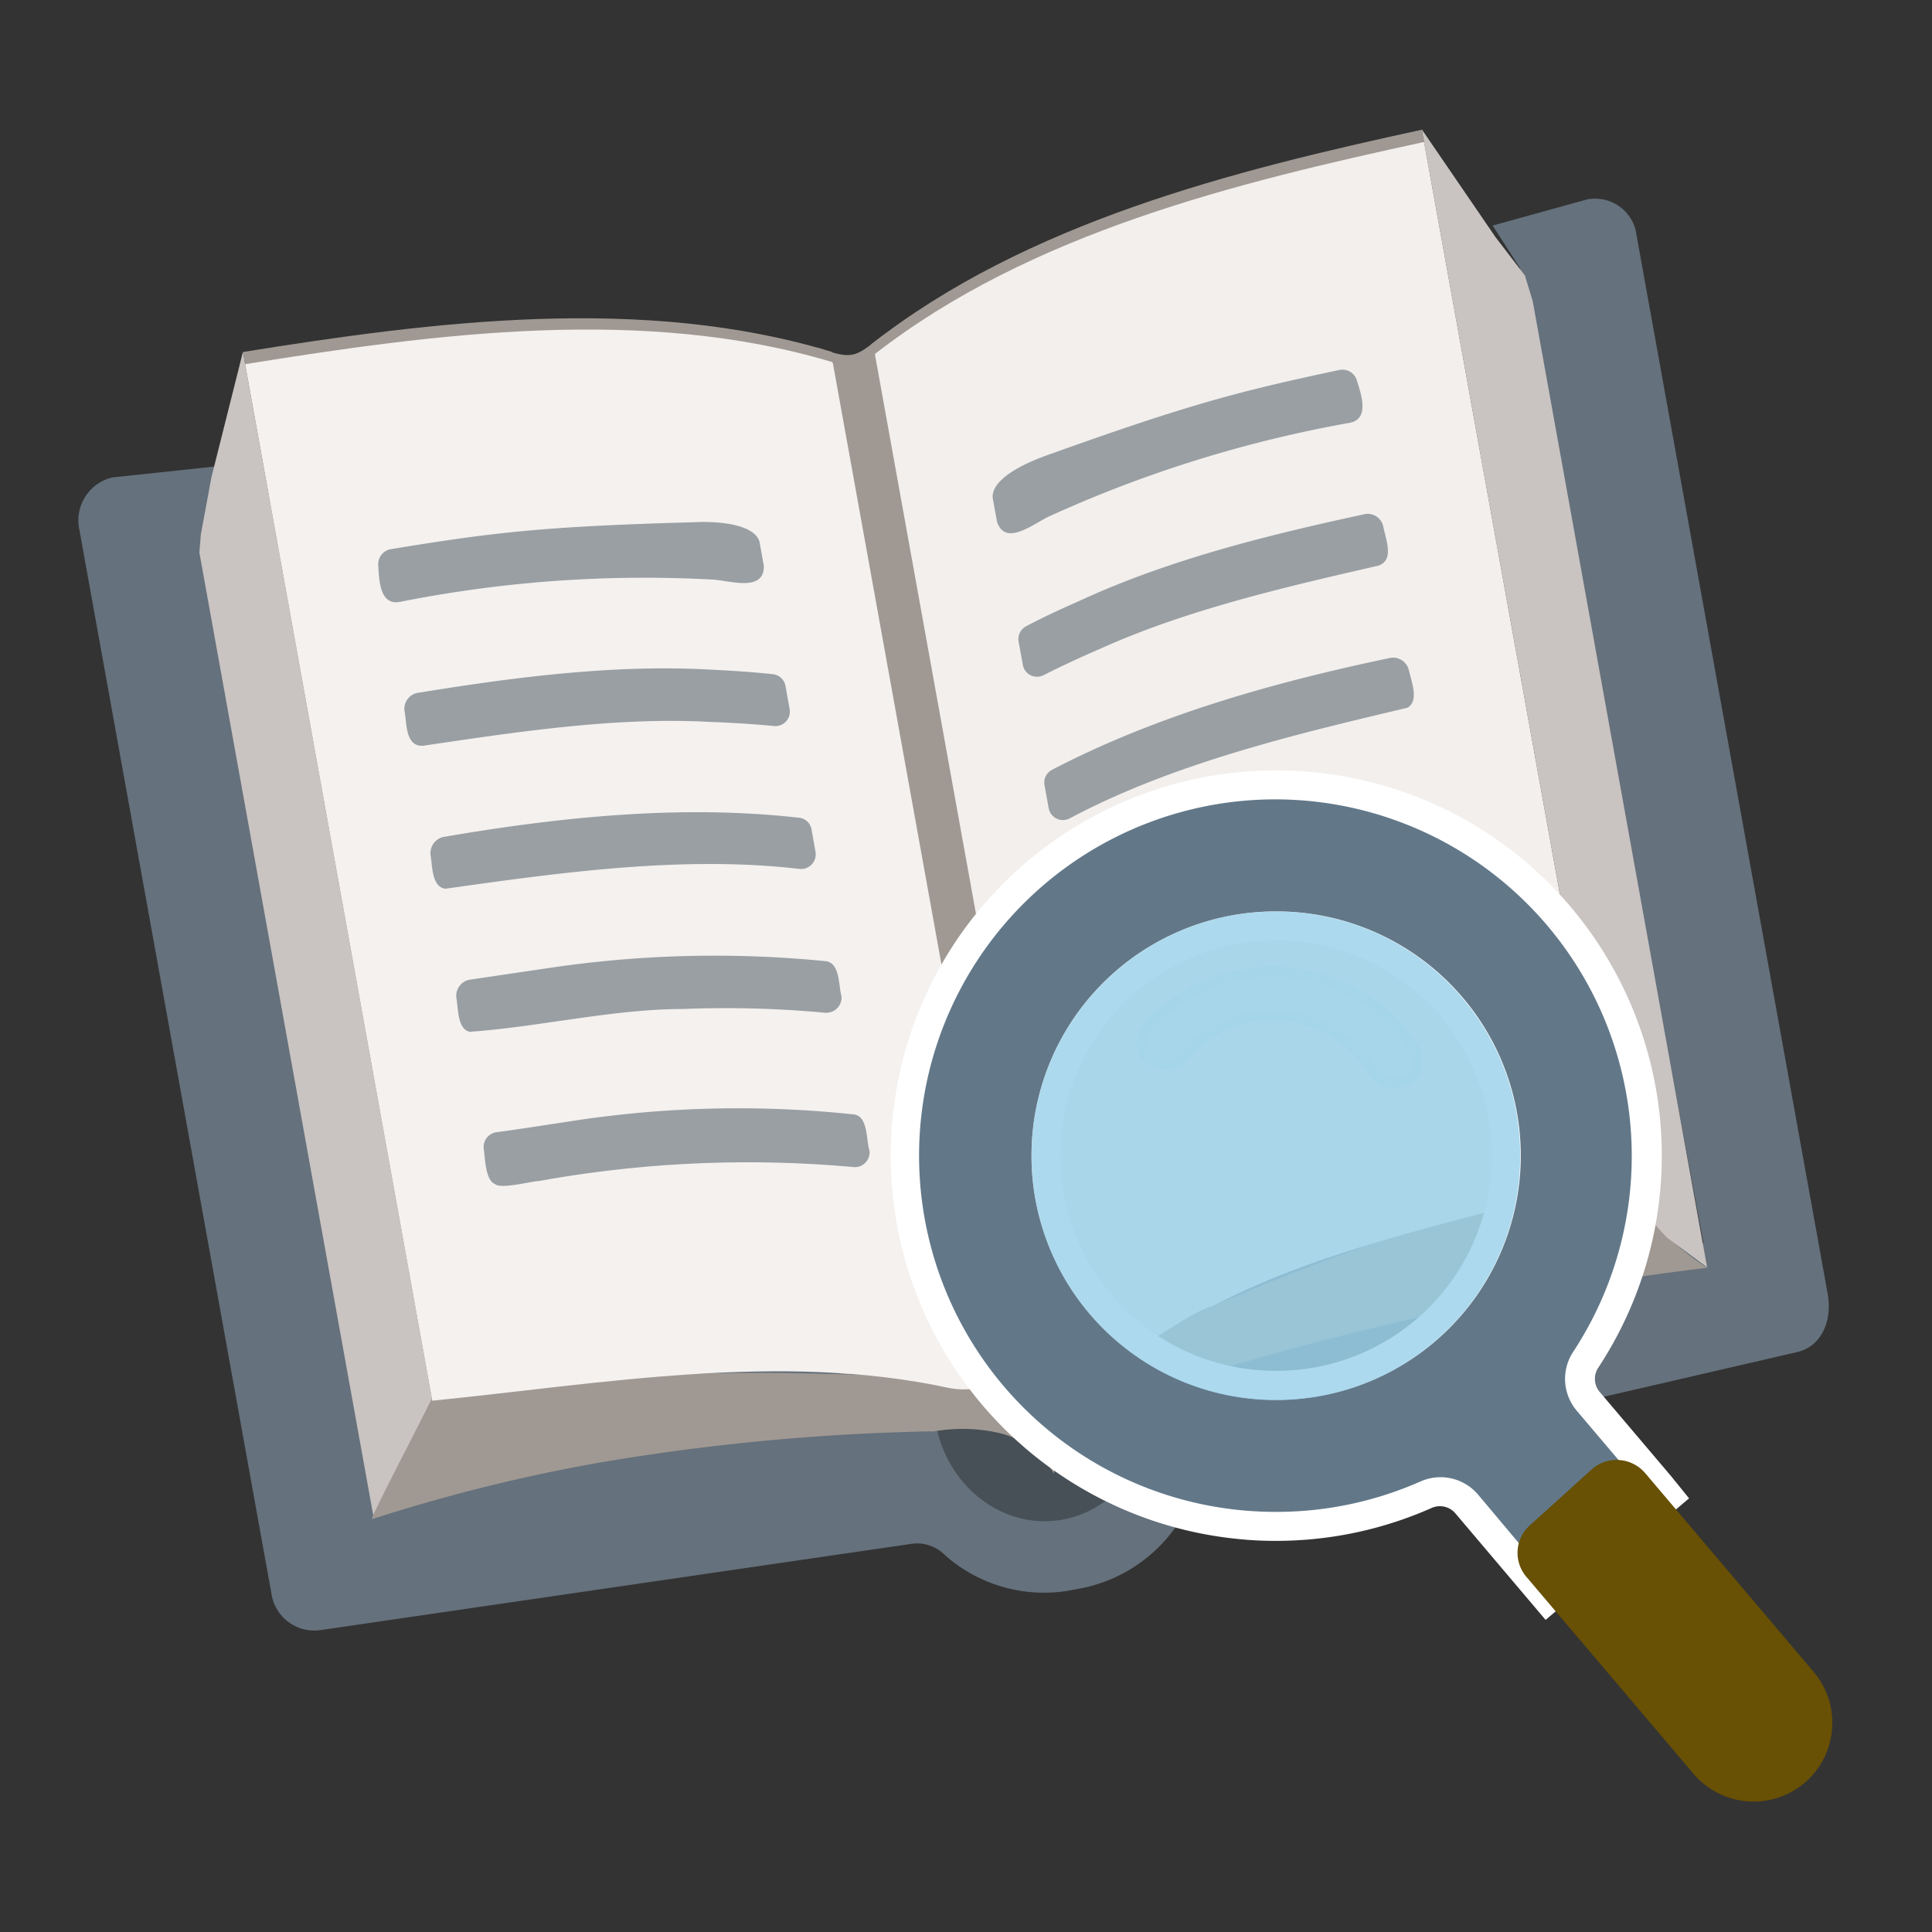 
<svg xmlns="http://www.w3.org/2000/svg" viewBox="0 0 200 200">
    <rect x="0" y="0" width="200" height="200" fill="#333333" stroke="none"/>
    <defs>
        <style>.a{fill:#4f4338;}.b{fill:#4c0808;}.c{fill:#d32f2f;}.d{fill:#65717c;}.e{fill:#475056;}.f{fill:#c9c3c1;}.g{fill:#a09993;}.h{fill:#f2efed;}.i{fill:#999fa3;}.j{fill:#f4f1ef;}.k{fill:#e2ebed;stroke:#dae9ed;stroke-miterlimit:10;opacity:0.9;}.l{fill:#627889;}.m{fill:#fff;}.n{fill:#685004;}.o{fill:#97cfe8;opacity:0.8;}</style>
    </defs>
    <path class="a" d="M109.13,152.52v0h0v0a8.92,8.92,0,0,0-5.55-4.18,17.19,17.19,0,0,0-6.66-.23c1.22,6.6,7.12,11,13.2,9.9s10-7.45,8.87-14.06a17.61,17.61,0,0,0-6.14,2.64A9.08,9.08,0,0,0,109.13,152.52Z"/>
    <polygon class="b" points="107.96 146.01 107.95 146.01 108.15 147.1 107.96 146.01"/>
    <polygon class="c" points="39.02 158.98 39.02 158.99 39.02 158.98 39.02 158.98"/>
    <path class="d" d="M22.18,48.3,11.64,49.42a4.57,4.57,0,0,0-3.42,5.43L28.09,164.92a4.49,4.49,0,0,0,5.08,3.83l61.1-8.92a4.09,4.09,0,0,1,3.62,1.22,15.49,15.49,0,0,0,13.49,3.47,15.71,15.71,0,0,0,11.38-8.16,4.27,4.27,0,0,1,3-2.46L185.89,140c2.36-.44,3.88-2.87,3.3-6.13L169.31,23.77a4.34,4.34,0,0,0-5-3.13l-9.79,2.71,2.81,4.37.61,2,18.41,99"/>
    <path class="e" d="M119.35,143.14l-.41.1c1.18,6.61-2.77,12.91-8.87,14.06s-12-3.3-13.2-9.9c-.13,0-.27,0-.4.06"/>
    <polygon class="f" points="38.64 156.88 38.64 156.88 38.64 156.88 38.64 156.88 44.72 144.81 25.15 36.42 21.89 49.39 20.79 55.32 20.64 57.21 38.64 156.88"/>
    <path class="g" d="M107.77,145l-.38-2.09c.13.67.45,2.44.56,3.08h0l-.18-1L122.19,143l-2.8.91a301.9,301.9,0,0,1,57.33-12.67c-3.85-2.45-6.86-6-10-9.38v.09C86.81,139,121.6,174.82,91.48,34.67c-3,2.26-3,2.67-6.88,1.3,20.52,141.63,40.71,95.89-39.87,108.91v-.06c-.4.82-6.26,12-6.24,12.45l.16-.39-.16.39a175.89,175.89,0,0,1,23.79-5.9,230.68,230.68,0,0,1,34.24-3.2h0"/>
    <polyline class="f" points="158.67 31.19 157.86 28.52 154.81 24.54 147.19 13.4 147.18 13.42 166.76 121.81 172.53 128.09 176.72 131.19"/>
    <path class="g" d="M121,143.15,107.78,145l.18,1,.19,1.09L108,146l-.18-1-.38-2.09.38,2.09L96.41,148l.07.2h0l.41-.06a17.19,17.19,0,0,1,6.66.23,8.92,8.92,0,0,1,5.55,4.18v0h0v0a9.08,9.08,0,0,1,3.72-5.93A17.61,17.61,0,0,1,119,144l.4-.09h0Z"/>
    <path class="g" d="M166.76,121.82,147.18,13.43C127.73,17.65,106.27,23,90.13,35.68l.2,0,18.09,100.19c2.42,11.88,11.61,1,17.13-.69,12.23-6.5,28.05-9.31,41.22-13.26Z"/>
    <path class="h" d="M166.77,121.91,147.41,14.7C128,18.91,106.75,24.07,90.59,36.63l0,.16,17.9,99.11c2.39,11.74,11.59.93,17.11-.72,12.24-6.46,28.07-9.27,41.24-13.2Z"/>
    <path class="i" d="M139.77,43.76a130.12,130.12,0,0,0-31.13,9.68c-1.55.69-4.53,3.22-5.43.58h0l-.45-2.5h0c-.12-2.14,3.95-3.79,5.57-4.37,14.76-5.3,19.88-6.63,30.32-8.85a1.56,1.56,0,0,1,1.83,1.14C140.92,40.86,141.78,43.32,139.77,43.76Z"/>
    <path class="i" d="M142.67,58.56c-9.49,2.18-19.65,4.51-28.55,8.5q-3.08,1.32-6.05,2.81a1.49,1.49,0,0,1-2.18-1h0l-.45-2.48h0a1.5,1.5,0,0,1,.81-1.57c1.87-1,3.78-1.86,5.72-2.72,9.22-4.23,19.47-6.76,29.38-8.89a1.65,1.65,0,0,1,1.86,1.36C143.48,55.93,144.35,58,142.67,58.56Z"/>
    <path class="i" d="M145.68,73.27c-11.77,2.78-24.28,5.78-34.93,11.44a1.5,1.5,0,0,1-2.18-1h0l-.45-2.47h0a1.49,1.49,0,0,1,.81-1.56C119.82,74,132,70.6,144,68.09a1.69,1.69,0,0,1,1.86,1.36C146.13,70.6,146.92,72.59,145.68,73.27Z"/>
    <path class="i" d="M148.48,88c-6.83,2.13-14.71,3.22-21.43,5.83a113.58,113.58,0,0,0-13.62,5.74,1.56,1.56,0,0,1-2.18-1h0c-.08-1.14-1.13-3.38.37-4a116.48,116.48,0,0,1,26.79-9.71l4-.91,4.06-.94a1.65,1.65,0,0,1,2.09,1.32C148.8,85.4,149.57,87.31,148.48,88Z"/>
    <path class="g" d="M86.15,36.44c-19.5-5.95-41.35-3.16-61,0L44.73,144.85v.06c13.68-1.11,29.44-4.25,43.14-2.63,5.74-.47,18.13,6.37,16.24-5.6"/>
    <path class="j" d="M44.75,145c17.38-1.74,36.11-5.1,53.48-1.32,3.59.69,7.2-.83,5.89-6.95L86.22,37.6l-.08-.12C66.68,31.63,45,34.54,25.38,37.7Z"/>
    <path class="i" d="M41.33,62.32A129.49,129.49,0,0,1,73.79,60c1.69.08,5.36,1.35,5.28-1.44h0l-.45-2.5h0c-.64-2-5-2.1-6.74-2-15.64.43-20.89,1.06-31.42,2.79a1.58,1.58,0,0,0-1.3,1.73C39.25,60,39.29,62.64,41.33,62.32Z"/>
    <path class="i" d="M43.79,77.2c9.63-1.42,19.93-3,29.63-2.47,2.23.08,4.44.21,6.64.42a1.5,1.5,0,0,0,1.69-1.71h0L81.31,71h0A1.49,1.49,0,0,0,80,69.79c-2.08-.22-4.18-.36-6.29-.46-10.09-.59-20.55.78-30.55,2.41a1.68,1.68,0,0,0-1.26,2C42.11,75,42,77.3,43.79,77.2Z"/>
    <path class="i" d="M46.12,92c12-1.7,24.7-3.45,36.62-2.05a1.52,1.52,0,0,0,1.69-1.71h0L84,85.81h0a1.46,1.46,0,0,0-1.31-1.16c-12.17-1.38-24.74-.08-36.84,2a1.73,1.73,0,0,0-1.26,2C44.76,89.71,44.72,91.85,46.12,92Z"/>
    <path class="i" d="M48.64,106.81c7.13-.5,14.86-2.36,22.06-2.36a111,111,0,0,1,14.72.39,1.58,1.58,0,0,0,1.69-1.71h0c-.32-1.1-.12-3.57-1.75-3.64a116.1,116.1,0,0,0-28.42.7l-4.07.6-4.12.61a1.69,1.69,0,0,0-1.49,2C47.44,104.51,47.38,106.57,48.64,106.81Z"/>
    <path class="i" d="M51.26,122.58c.57.55,3.87-.32,4.58-.33a121.6,121.6,0,0,1,32.47-1.44A1.52,1.52,0,0,0,90,119.08c-.36-1.09-.1-3.69-1.76-3.73a112.88,112.88,0,0,0-28.44.61c-2,.3-6.47,1-8.42,1.25a1.54,1.54,0,0,0-1.3,1.74C50.22,119.91,50.25,122.22,51.26,122.58Z"/>
    <path class="k" d="M144.14,112.15a2.61,2.61,0,0,1-2.07-1.28,10.29,10.29,0,0,0-1.52-2.07,12.26,12.26,0,0,0-16-1.32,10.53,10.53,0,0,0-1.85,1.8,2.69,2.69,0,0,1-3.51.48,2.15,2.15,0,0,1-.6-3.18,15.25,15.25,0,0,1,2.67-2.59,17.68,17.68,0,0,1,23.08,1.91,15.16,15.16,0,0,1,2.21,3,2.15,2.15,0,0,1-1.12,3A2.75,2.75,0,0,1,144.14,112.15Z"/>
    <path class="l" d="M151.83,155.68a3.59,3.59,0,0,0-4.19-1A38.07,38.07,0,0,1,132.09,158c-1.05,0-2.13,0-3.18-.13a38.34,38.34,0,1,1,35.25-17.14,3.57,3.57,0,0,0,.24,4.31l8.37,9.89-12.55,10.64ZM132.05,95.85a23.8,23.8,0,1,0,2,.08C133.37,95.87,132.71,95.85,132.05,95.85Z"/>
    <path class="m" d="M132,82.75a36.92,36.92,0,0,1,30.87,57.17,5.09,5.09,0,0,0,.34,6.1l7.41,8.74-10.27,8.7L153,154.71a5.1,5.1,0,0,0-5.95-1.35,36.87,36.87,0,0,1-14.94,3.15q-1.53,0-3.06-.12a36.88,36.88,0,0,1,3-73.64m.05,62.16a25.28,25.28,0,0,0,2.06-50.48c-.7-.06-1.4-.08-2.1-.08a25.28,25.28,0,1,0,0,50.56M132,79.75a39.88,39.88,0,0,0-3.25,79.62c1.09.1,2.2.14,3.3.14a39.68,39.68,0,0,0,16.16-3.41,2.1,2.1,0,0,1,2.44.55l7.41,8.75,1.94,2.29,2.29-1.94,10.27-8.7,2.29-1.94L173,152.82l-7.41-8.74a2.09,2.09,0,0,1-.13-2.51A39.89,39.89,0,0,0,132,79.75Zm.05,62.16a22.28,22.28,0,1,1,0-44.56c.62,0,1.24,0,1.86.07a22.28,22.28,0,0,1-1.82,44.49Z"/>
    <path class="n" d="M186.81,184.56h0a8.16,8.16,0,0,1-11.51-.95L158,163.22a3.82,3.82,0,0,1,.35-5.3l6.39-5.78a3.89,3.89,0,0,1,5.58.37l17.42,20.55A8.16,8.16,0,0,1,186.81,184.56Z"/>
    <circle class="o" cx="132.08" cy="119.65" r="25.29"/>
</svg>